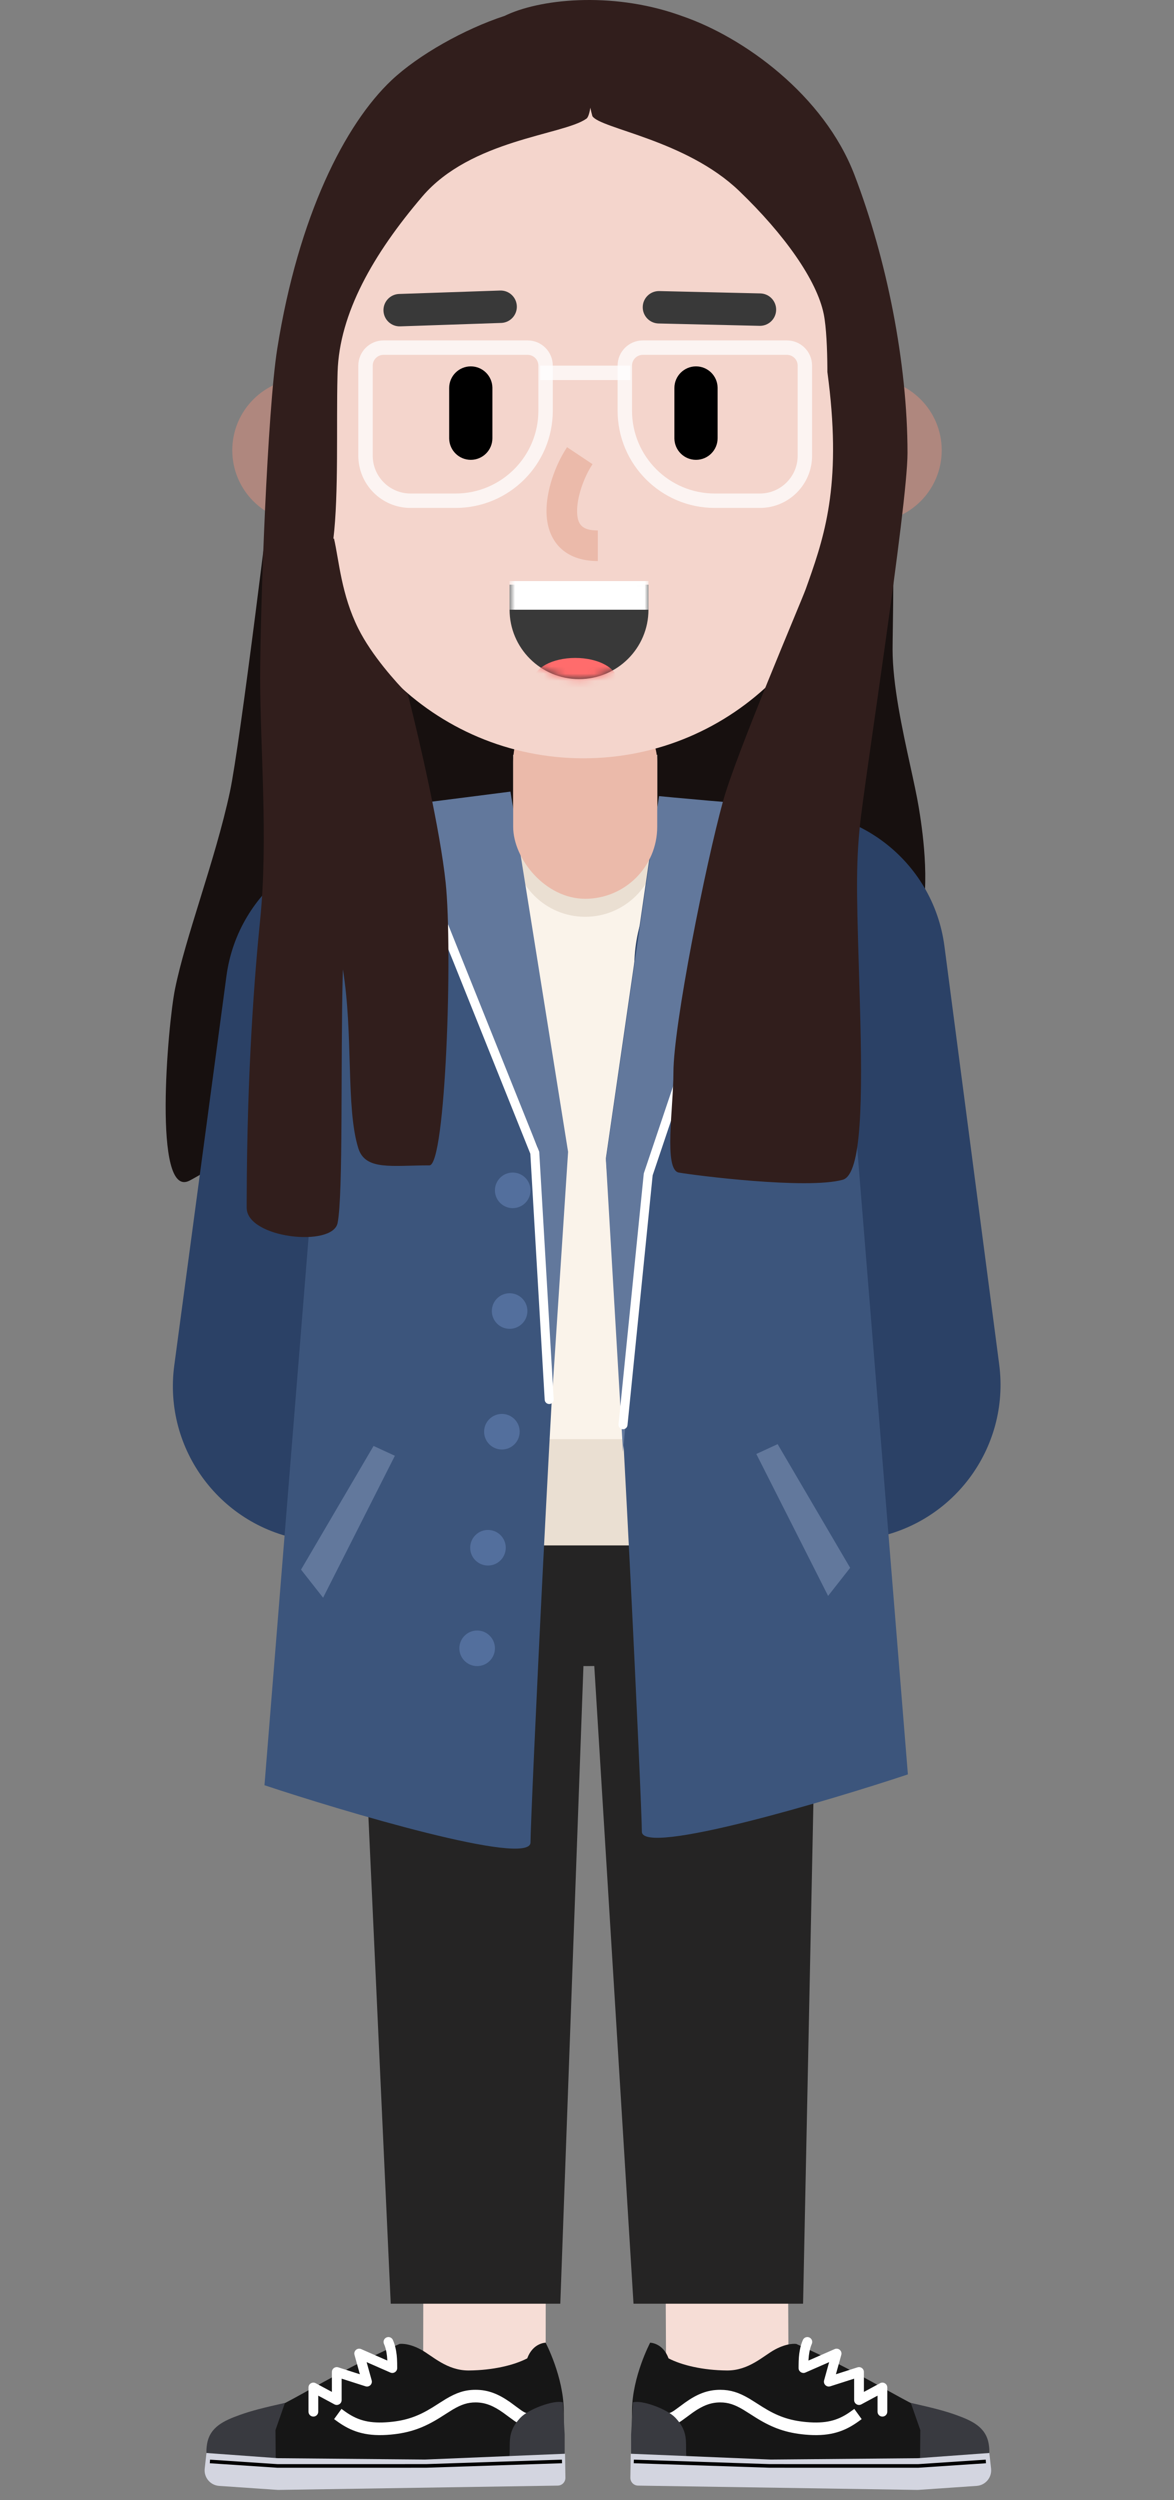 <svg width="163" height="347" viewBox="0 0 163 347" fill="none" xmlns="http://www.w3.org/2000/svg">
<rect x="0" y="0" width="163" height="347" fill="#808080" stroke="none"/>
<path d="M109.125 255.459L109.5 333.209L92.5 333.291L92.125 255.541L109.125 255.459Z" fill="#F6DDD6"/>
<path d="M58.875 244.988L75.875 245.012L75.75 332.512L58.75 332.488L58.875 244.988Z" fill="#F6DDD6"/>
<path d="M31.421 343.762C31.372 338.06 32.153 337.077 37.141 334.745C42.128 332.415 46.826 329.177 55.455 325.337C55.455 325.337 56.59 325.122 58.439 326.117C60.017 326.965 62.043 329.045 65.097 329.017C68.412 328.99 71.367 328.292 73.203 327.335C73.996 325.175 75.755 325.16 75.755 325.16C75.755 325.16 78.233 329.845 78.273 334.552C78.315 339.262 78.31 343.355 78.31 343.355L31.421 343.762Z" fill="#161616"/>
<path d="M66.025 331.7C67.772 331.7 69.196 332.278 70.786 333.388L70.969 333.519C71.269 333.737 72.181 334.421 72.409 334.574C72.764 334.812 72.997 334.918 73.128 334.929L73.15 334.93V336.68C72.615 336.68 72.123 336.478 71.524 336.087L71.433 336.027C71.141 335.831 70.075 335.03 69.897 334.903C68.525 333.926 67.389 333.45 66.025 333.45C64.945 333.45 64.072 333.736 62.941 334.395L62.819 334.467C62.475 334.672 61.222 335.477 61.037 335.592C58.852 336.946 56.942 337.674 54.228 337.919C51.125 338.199 49.106 337.634 47.179 336.332L47.019 336.222C46.965 336.184 46.909 336.145 46.851 336.104L46.387 335.769L47.413 334.351L47.782 334.618L47.941 334.731C48.017 334.785 48.089 334.834 48.159 334.882C49.762 335.965 51.382 336.419 54.071 336.176C56.427 335.964 58.066 335.356 59.974 334.191L60.182 334.062C60.484 333.871 61.513 333.212 61.888 332.985L61.923 332.964C63.362 332.106 64.548 331.7 66.025 331.7Z" fill="white"/>
<path d="M53.654 324.437C53.995 324.285 54.395 324.437 54.548 324.779C54.741 325.211 54.881 325.686 54.977 326.202L55.008 326.382C55.122 327.065 55.148 327.673 55.148 328.685C55.148 329.159 54.676 329.481 54.239 329.321L54.2 329.305L50.902 327.859L51.605 330.389C51.745 330.895 51.283 331.355 50.785 331.226L50.746 331.214L47.434 330.153L47.434 333.125C47.434 333.623 46.917 333.945 46.474 333.74L46.436 333.721L44.185 332.51L44.185 334.74C44.185 335.1 43.905 335.394 43.55 335.416L43.509 335.417C43.149 335.417 42.855 335.136 42.833 334.781L42.832 334.74V331.378C42.832 330.88 43.349 330.557 43.792 330.763L43.829 330.782L46.08 331.993L46.08 329.225C46.08 328.781 46.499 328.461 46.923 328.569L46.964 328.581L49.965 329.543L49.218 326.848C49.069 326.312 49.594 325.841 50.105 326.033L50.142 326.048L53.777 327.642L53.773 327.558C53.754 327.181 53.719 326.863 53.66 326.526L53.646 326.448C53.569 326.032 53.459 325.659 53.312 325.331C53.16 324.99 53.312 324.59 53.654 324.437Z" fill="white"/>
<path d="M33.309 335.182C34.839 334.632 36.459 334.215 39.566 333.515L38.246 337.292L38.283 341.597L29.44 341.672C29.079 341.677 28.434 341.197 28.742 339.257C29.127 336.835 31.134 335.967 33.309 335.182Z" fill="#393A40"/>
<path d="M72.275 335.555C73.392 334.38 76.9 333.07 78.15 333.442L78.4 337.915L78.4 341.67C71.208 341.672 70.65 341.672 70.65 341.672C71.034 339.247 70.15 337.792 72.275 335.555Z" fill="#393A40"/>
<path d="M78.504 343.897L78.452 340.575L59.001 341.38L38.55 341.19L28.664 340.47L28.422 342.635C28.286 343.86 29.197 344.952 30.426 345.037L38.6 345.597L77.439 344.997C78.037 344.987 78.514 344.495 78.504 343.897Z" fill="#D3D5E0"/>
<path d="M78.016 341.393L78.033 341.892L59.15 342.515L38.508 342.517L29.133 341.894L29.166 341.395L38.524 342.017L59.141 342.015L78.016 341.393Z" fill="black"/>
<path d="M134.603 343.762C134.653 338.06 133.871 337.077 128.884 334.745C123.896 332.415 119.198 329.177 110.569 325.337C110.569 325.337 109.434 325.122 107.585 326.117C106.007 326.965 103.981 329.045 100.928 329.017C97.612 328.99 94.657 328.292 92.822 327.335C92.028 325.175 90.269 325.16 90.269 325.16C90.269 325.16 87.792 329.845 87.751 334.552C87.71 339.262 87.714 343.355 87.714 343.355L134.603 343.762Z" fill="#161616"/>
<path d="M99.999 331.7C101.43 331.7 102.588 332.081 103.967 332.885L104.101 332.964C104.475 333.187 105.747 334.004 105.91 334.105C107.879 335.326 109.54 335.958 111.953 336.176C114.642 336.419 116.262 335.965 117.865 334.882L118.009 334.783L118.385 334.515L118.612 334.351L119.637 335.769L119.262 336.04L119.088 336.164C119.004 336.223 118.924 336.278 118.845 336.332C116.918 337.634 114.9 338.199 111.796 337.919C109.143 337.68 107.257 336.978 105.133 335.681L104.877 335.522C104.512 335.291 103.507 334.647 103.205 334.467C102.014 333.757 101.117 333.45 99.999 333.45C98.677 333.45 97.569 333.897 96.252 334.815L96.081 334.937C95.82 335.127 94.93 335.794 94.623 336.005L94.591 336.027C93.981 336.437 93.485 336.658 92.954 336.678L92.874 336.68V334.93C92.993 334.93 93.213 334.837 93.554 334.615L93.615 334.574C93.852 334.415 94.827 333.684 95.087 333.496L95.112 333.477C96.754 332.308 98.207 331.7 99.999 331.7Z" fill="white"/>
<path d="M111.476 324.779C111.629 324.438 112.029 324.285 112.37 324.437C112.711 324.59 112.864 324.99 112.712 325.331C112.565 325.659 112.456 326.032 112.379 326.448C112.311 326.815 112.272 327.152 112.251 327.558L112.247 327.642L115.883 326.048C116.393 325.824 116.933 326.277 116.816 326.81L116.806 326.848L116.059 329.543L119.061 328.581C119.484 328.445 119.916 328.747 119.943 329.182L119.944 329.225L119.944 331.993L122.195 330.782C122.633 330.546 123.162 330.848 123.191 331.335L123.192 331.378V334.74C123.192 335.114 122.889 335.417 122.516 335.417C122.156 335.417 121.861 335.136 121.84 334.781L121.839 334.74L121.839 332.51L119.588 333.721C119.15 333.957 118.621 333.655 118.592 333.167L118.591 333.125L118.59 330.153L115.278 331.214C114.779 331.375 114.301 330.932 114.41 330.429L114.419 330.389L115.121 327.859L111.824 329.305C111.39 329.495 110.905 329.192 110.877 328.728L110.876 328.685L110.878 328.309C110.885 327.434 110.924 326.871 111.048 326.202C111.143 325.686 111.283 325.211 111.476 324.779Z" fill="white"/>
<path d="M132.716 335.182C131.185 334.632 129.565 334.215 126.458 333.515L127.779 337.292L127.741 341.597L136.584 341.672C136.945 341.677 137.59 341.197 137.282 339.257C136.897 336.835 134.89 335.967 132.716 335.182Z" fill="#393A40"/>
<path d="M93.749 335.555C92.632 334.38 89.124 333.07 87.874 333.442L87.624 337.915L87.625 341.67C94.816 341.672 95.375 341.672 95.375 341.672C94.99 339.247 95.874 337.792 93.749 335.555Z" fill="#393A40"/>
<path d="M87.52 343.897L87.573 340.575L107.023 341.38L127.474 341.19L137.361 340.47L137.602 342.635C137.739 343.86 136.828 344.952 135.598 345.037L127.425 345.597L88.585 344.997C87.987 344.987 87.51 344.495 87.52 343.897Z" fill="#D3D5E0"/>
<path d="M88.008 341.393L106.875 342.015L127.483 342.018L136.858 341.395L136.891 341.894L127.5 342.517L106.867 342.515L87.992 341.892L88.008 341.393Z" fill="black"/>
<path d="M81.25 210.75H113.75L111.5 319.75H87.957L81.25 210.75Z" fill="#252424"/>
<path d="M81.75 210.75H49.25L54.25 319.75H77.793L81.75 210.75Z" fill="#252424"/>
<path fill-rule="evenodd" clip-rule="evenodd" d="M39.178 54.875C37.553 68.917 33.307 103.408 31.927 109.875C30.892 114.728 29.287 119.916 27.772 124.815C26.36 129.38 25.026 133.693 24.303 137.25C23.288 142.238 21.177 166.5 26.302 163.875C29.621 162.175 69.721 138.301 91.334 120.005C93.692 121.666 97.851 123.219 101.928 124.742C105.853 126.208 109.704 127.646 111.802 129.125C132.552 143.75 128.427 117.25 127.552 112C127.292 110.442 126.867 108.498 126.398 106.352C125.287 101.267 123.927 95.047 123.927 90.125C123.927 89.534 123.943 88.466 123.962 87.126C124.021 83.083 124.115 76.568 123.927 73.25L118.052 74L103.677 86.125C102.866 88.001 101.155 91.348 99.19 95.193C98.131 97.265 96.999 99.481 95.893 101.69L45.053 52.5L39.178 54.875Z" fill="#17100F"/>
<path d="M81.5 231.25C97.378 231.25 110.25 225.374 110.25 218.125C110.25 210.876 97.378 205 81.5 205C65.622 205 52.75 210.876 52.75 218.125C52.75 225.374 65.622 231.25 81.5 231.25Z" fill="#252424"/>
<path d="M64.25 204.742V116.25H98.25V204.742C98.25 204.742 86.331 207 81.25 207C76.169 207 64.25 204.742 64.25 204.742Z" fill="#FAF3EA"/>
<path d="M71.25 104.75L74.877 106.564C78.889 108.569 83.611 108.569 87.623 106.564L91.25 104.75V117.25C91.25 122.773 86.773 127.25 81.25 127.25C75.727 127.25 71.25 122.773 71.25 117.25V104.75Z" fill="#EADFD2"/>
<path d="M64.5 214.5V199.75H98.5V214.5H64.5Z" fill="#EADFD2"/>
<path d="M31.441 135.462C33.044 123.501 44.129 115.168 56.065 116.952C67.748 118.698 75.866 129.498 74.297 141.206L67.052 195.264C65.449 207.225 54.364 215.558 42.428 213.774C30.745 212.028 22.627 201.228 24.196 189.52L31.441 135.462Z" fill="#2B4166"/>
<path d="M131.127 131.328C129.557 119.337 118.457 110.966 106.497 112.754C94.839 114.496 86.726 125.255 88.256 136.942L95.86 195.006C97.43 206.997 108.53 215.368 120.491 213.58C132.148 211.838 140.261 201.079 138.731 189.392L131.127 131.328Z" fill="#2B4166"/>
<path d="M36.721 247.786L47.458 114.432L70.625 112.75L78.75 160.125C76.603 188.471 73.656 252.295 73.656 255.732C73.656 259.167 47.458 251.365 36.721 247.786Z" fill="#3C557C"/>
<path d="M54.825 202.059L44.858 221.758L41.797 217.86L51.866 200.694L54.825 202.059Z" fill="#62789C"/>
<path d="M78.875 159.875L70.875 109.875L53.25 112.125L74.625 159.125L76.625 194.25L78.875 159.875Z" fill="#62789C"/>
<path d="M126.053 246.283L115.375 114.375L91 113.375L84.125 160.75C86.273 189.096 89.117 250.792 89.117 254.227C89.117 257.665 115.316 249.862 126.053 246.283Z" fill="#3C557C"/>
<path d="M105.008 201.809L114.975 221.508L118.036 217.61L107.967 200.444L105.008 201.809Z" fill="#62789C"/>
<path d="M84.125 161L91.5 110.5C91.5 110.5 104.458 111.75 107.375 111.75L90 163.125L86.5 201.5L84.125 161Z" fill="#62789C"/>
<path d="M106.658 111.551C106.768 111.224 107.122 111.048 107.449 111.158C107.763 111.263 107.938 111.594 107.854 111.91L107.842 111.949L90.615 163.133L87.122 197.813C87.089 198.142 86.805 198.386 86.478 198.375L86.437 198.372C86.108 198.339 85.864 198.055 85.875 197.728L85.878 197.687L89.385 162.867L106.658 111.551Z" fill="white"/>
<path d="M54.767 111.42C55.075 111.297 55.421 111.435 55.563 111.728L55.58 111.767L74.868 159.862L76.874 194.214C76.894 194.558 76.631 194.854 76.287 194.874C75.956 194.893 75.67 194.652 75.63 194.327L75.626 194.286L73.632 160.138L54.42 112.233C54.297 111.926 54.435 111.579 54.728 111.437L54.767 111.42Z" fill="white"/>
<path d="M71.187 167.688C72.551 167.688 73.656 166.582 73.656 165.219C73.656 163.855 72.551 162.749 71.187 162.749C69.823 162.749 68.717 163.855 68.717 165.219C68.717 166.582 69.823 167.688 71.187 167.688Z" fill="#536F9D"/>
<path d="M69.684 201.188C71.047 201.188 72.153 200.082 72.153 198.718C72.153 197.354 71.047 196.249 69.684 196.249C68.32 196.249 67.214 197.354 67.214 198.718C67.214 200.082 68.32 201.188 69.684 201.188Z" fill="#536F9D"/>
<path d="M70.757 184.438C72.121 184.438 73.227 183.332 73.227 181.968C73.227 180.604 72.121 179.499 70.757 179.499C69.393 179.499 68.288 180.604 68.288 181.968C68.288 183.332 69.393 184.438 70.757 184.438Z" fill="#536F9D"/>
<path d="M67.751 217.293C69.115 217.293 70.22 216.187 70.22 214.824C70.22 213.46 69.115 212.354 67.751 212.354C66.387 212.354 65.281 213.46 65.281 214.824C65.281 216.187 66.387 217.293 67.751 217.293Z" fill="#536F9D"/>
<path d="M66.248 231.251C67.612 231.251 68.717 230.146 68.717 228.782C68.717 227.418 67.612 226.312 66.248 226.312C64.884 226.312 63.778 227.418 63.778 228.782C63.778 230.146 64.884 231.251 66.248 231.251Z" fill="#536F9D"/>
<rect x="71.25" y="95.75" width="20" height="29" rx="10" fill="#EBBAAA"/>
<path opacity="0.5" d="M120.75 72.5C126.273 72.5 130.75 68.023 130.75 62.5C130.75 56.977 126.273 52.5 120.75 52.5C115.227 52.5 110.75 56.977 110.75 62.5C110.75 68.023 115.227 72.5 120.75 72.5Z" fill="#DE8E7C"/>
<path opacity="0.5" d="M42.25 72.5C36.727 72.5 32.25 68.023 32.25 62.5C32.25 56.977 36.727 52.5 42.25 52.5C47.773 52.5 52.25 56.977 52.25 62.5C52.25 68.023 47.773 72.5 42.25 72.5Z" fill="#DE8E7C"/>
<path d="M43.5 41.25C43.5 20.539 60.289 3.75 81 3.75C101.711 3.75 118.5 20.539 118.5 41.25V67.75C118.5 88.461 101.711 105.25 81 105.25C60.289 105.25 43.5 88.461 43.5 67.75V41.25Z" fill="#F4D5CC"/>
<path fill-rule="evenodd" clip-rule="evenodd" d="M89.25 47.25H109.25C111.183 47.25 112.75 48.817 112.75 50.75V63.25C112.75 67.254 109.504 70.5 105.5 70.5H99.25C91.794 70.5 85.75 64.456 85.75 57V50.75C85.75 48.817 87.317 47.25 89.25 47.25ZM109.25 49.25H89.25C88.422 49.25 87.75 49.922 87.75 50.75V57C87.75 63.351 92.899 68.5 99.25 68.5H105.5C108.4 68.5 110.75 66.15 110.75 63.25V50.75C110.75 49.922 110.079 49.25 109.25 49.25Z" fill="white" fill-opacity="0.75"/>
<path fill-rule="evenodd" clip-rule="evenodd" d="M53.25 47.25H73.25C75.183 47.25 76.75 48.817 76.75 50.75V57C76.75 64.456 70.706 70.5 63.25 70.5H57C52.996 70.5 49.75 67.254 49.75 63.25V50.75C49.75 48.817 51.317 47.25 53.25 47.25ZM73.25 49.25H53.25C52.422 49.25 51.75 49.922 51.75 50.75V63.25C51.75 66.15 54.101 68.5 57 68.5H63.25C69.601 68.5 74.75 63.351 74.75 57V50.75C74.75 49.922 74.079 49.25 73.25 49.25Z" fill="white" fill-opacity="0.75"/>
<rect x="75" y="50.75" width="12.5" height="2" fill="white" fill-opacity="0.75"/>
<path d="M96.634 50.852C98.266 50.852 99.593 52.154 99.633 53.776L99.634 53.852V60.824C99.634 62.481 98.291 63.824 96.634 63.824C95.003 63.824 93.676 62.522 93.635 60.901L93.634 60.824V53.852C93.634 52.195 94.978 50.852 96.634 50.852Z" fill="black"/>
<path d="M65.365 50.852C66.996 50.852 68.324 52.154 68.364 53.776L68.365 53.852V60.824C68.365 62.481 67.022 63.824 65.365 63.824C63.734 63.824 62.407 62.522 62.366 60.901L62.365 60.824V53.852C62.365 52.195 63.708 50.852 65.365 50.852Z" fill="black"/>
<path fill-rule="evenodd" clip-rule="evenodd" d="M90.034 81.151V84.617C90.034 89.942 85.717 94.259 80.392 94.259C75.067 94.259 70.75 89.942 70.75 84.617V81.151H90.034Z" fill="#393939"/>
<mask id="mask0_1_1620" style="mask-type:luminance" maskUnits="userSpaceOnUse" x="70" y="79" width="21" height="16">
<path fill-rule="evenodd" clip-rule="evenodd" d="M89.906 79.5C89.99 80.011 90.034 80.537 90.034 81.072V84.618C90.034 89.942 85.717 94.259 80.392 94.259C75.067 94.259 70.75 89.942 70.75 84.618V81.072C70.75 80.537 70.794 80.011 70.878 79.5H89.906Z" fill="white"/>
</mask>
<g mask="url(#mask0_1_1620)">
<path d="M79.878 97.652C76.666 97.652 74.063 96.235 74.063 94.486C74.063 92.737 76.666 91.319 79.878 91.319C83.089 91.319 85.692 92.737 85.692 94.486C85.692 96.235 83.089 97.652 79.878 97.652Z" fill="#FF6C6C"/>
<rect width="19.284" height="3.977" transform="matrix(-1 0 0 1 90.034 80.651)" fill="white"/>
</g>
<path d="M94.407 2.125L94.711 2.235C103.287 5.169 114.387 13.212 118.625 24.25C123.098 35.897 126 50.375 126 62.875C126 70.25 120 108.5 119.375 114.75L119.321 115.308C118.771 121.224 119.006 125.921 119.364 138.359L119.397 139.535C119.749 152.316 119.695 163.009 117 163.75C112 165.125 96.375 163.125 94.25 162.75C92.125 162.375 93.5 153.7 93.5 148.875C93.5 142.25 98 119.875 100.375 111.25C102.2 104.622 111.25 83.5 111.875 81.75L112.258 80.674C114.678 73.845 116.894 66.588 114.875 51.625L114.874 51.103C114.858 48.459 114.726 45.383 114.375 43.625C113.429 38.894 108.875 32.5 102.625 26.5C95.238 19.409 83.375 17.875 82.25 16.125C82.146 15.769 82.05 15.374 81.964 14.948L81.936 15.116C81.801 15.881 81.609 16.389 81.373 16.503C78.123 18.753 65.373 19.378 58.639 27.268C51.81 35.268 47.123 43.503 46.873 51.628L46.857 52.228C46.689 58.915 47.033 68.604 46.289 74.768L46.35 74.756C46.359 74.754 46.367 74.752 46.375 74.75C47.083 77.875 47.394 82.537 49.75 87.25C51.625 91 55 94.708 56.625 96.375L56.803 97.075C58.281 102.947 61.107 115.204 61.875 122.5C62.875 132 61.875 161.75 59.625 161.75C54.402 161.75 50.727 162.5 49.75 159.375C48 153.774 49.082 143.597 47.606 134.541L47.587 135.264C47.281 147.213 47.666 165.786 46.873 169.75C46.191 173.165 34.25 171.878 34.25 167.625L34.251 166.513C34.294 148.451 35.371 135.067 36.123 127.628C37.248 116.503 36.123 103.878 36.123 94.128C36.123 84.378 37.123 57.003 38.498 48.378C41.428 30 47.873 17.253 54.373 11.128C58.099 7.617 64.496 4.023 70.054 2.208L69.963 2.253C74.755 -0.143 84.764 -1.21 94.124 2.026L94.407 2.125Z" fill="#311E1C"/>
<path d="M91.541 40.4L105.564 40.726C106.806 40.755 107.79 41.786 107.761 43.028C107.733 44.248 106.738 45.219 105.526 45.226L105.459 45.225L91.436 44.899C90.194 44.87 89.21 43.84 89.239 42.597C89.267 41.377 90.262 40.406 91.474 40.4L91.541 40.4Z" fill="#393939"/>
<path d="M69.433 40.326C70.675 40.284 71.716 41.257 71.758 42.498C71.8 43.718 70.862 44.744 69.652 44.82L69.586 44.823L55.567 45.299C54.325 45.341 53.284 44.369 53.242 43.127C53.2 41.907 54.138 40.881 55.348 40.805L55.414 40.802L69.433 40.326Z" fill="#393939"/>
<path d="M78.732 62.071L82.268 64.429C81.066 66.231 80.125 68.938 80.125 70.906C80.125 72.805 80.811 73.603 82.909 73.625L83 73.625V77.875C78.364 77.875 75.875 75.075 75.875 70.906C75.875 68.082 77.05 64.655 78.645 62.204L78.732 62.071Z" fill="#EBBAAA"/>
</svg>
